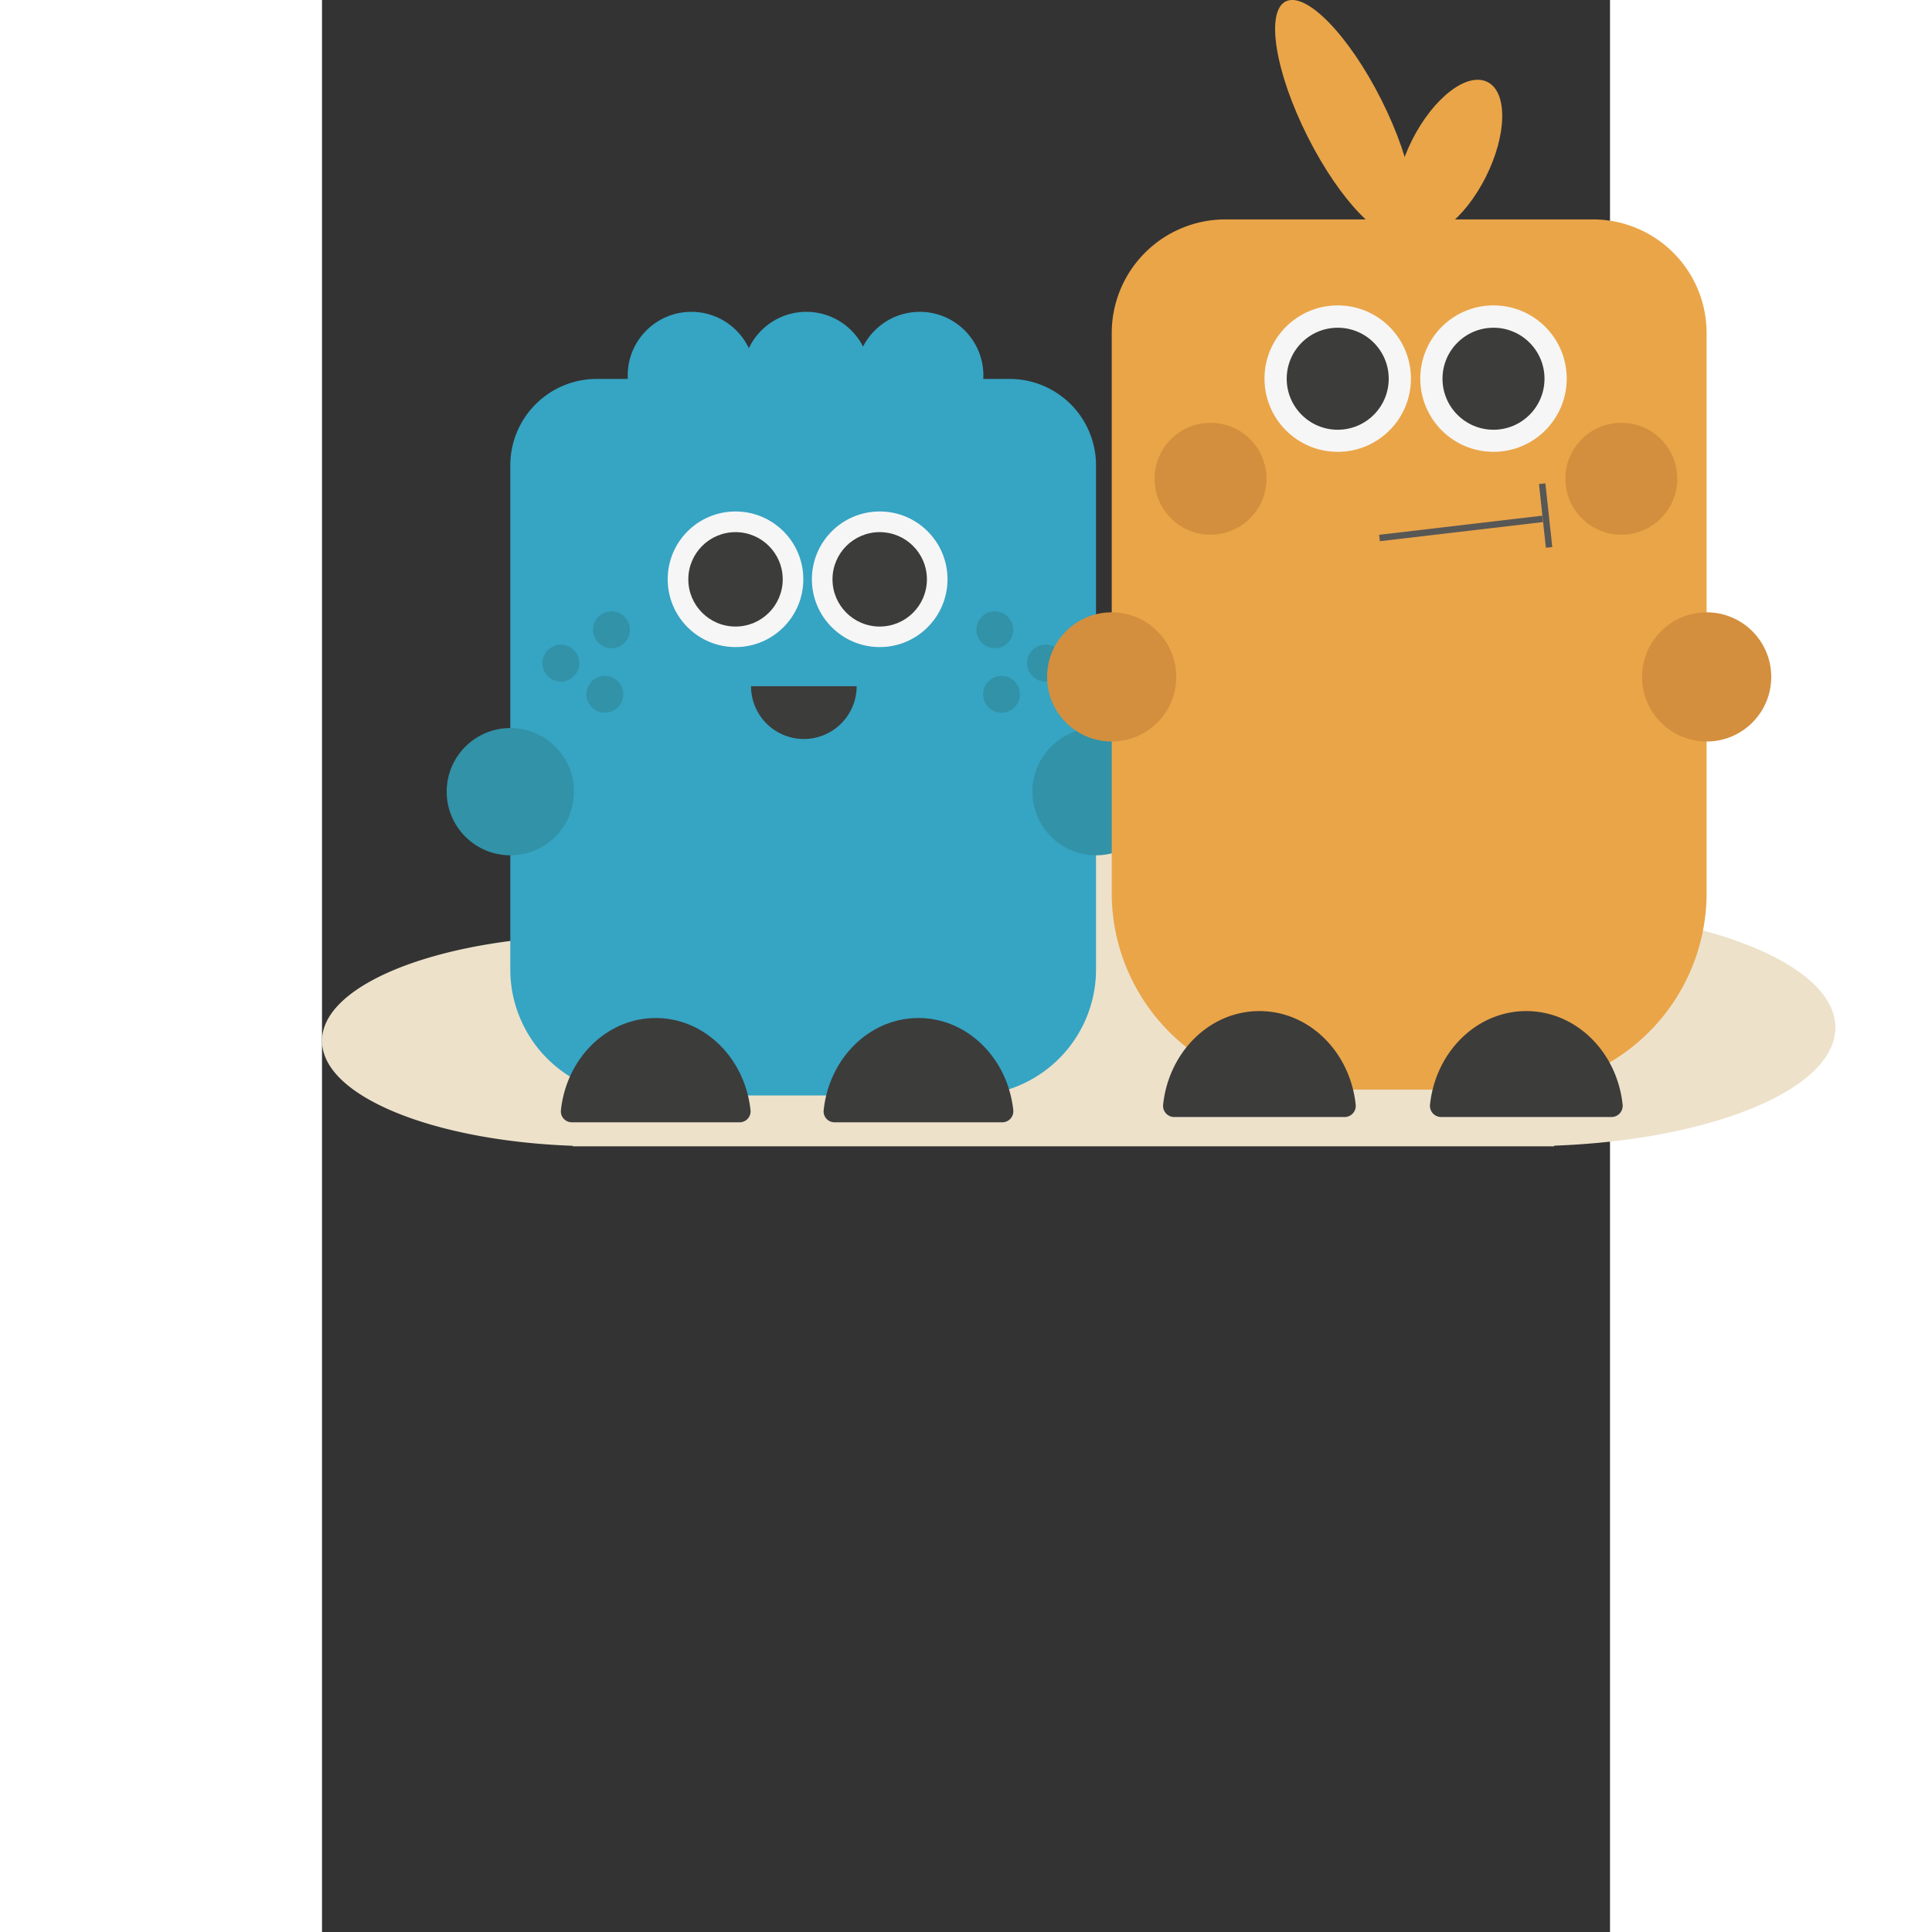 <svg xmlns="http://www.w3.org/2000/svg" height="600" width="600" viewBox="0 0 200 300"><rect x="0" y="0" width="200" height="300" fill="#333333" stroke="none"/><defs><style>.cls-1{fill:#ede1ca;}.cls-2{fill:#36a4c3;}.cls-3{fill:#3192a8;}.cls-4{fill:#f6f6f6;}.cls-5{fill:#3c3c3b;}.cls-6{fill:#eaa548;}.cls-7{fill:#d38f3d;}.cls-8{fill:none;stroke:#575756;stroke-miterlimit:10;}</style></defs><g id="Laag_2" data-name="Laag 2"><g id="Laag_1-2" data-name="Laag 1"><path class="cls-1" d="M235,159.56c0-10.18-21.69-18.44-48.46-18.44a122.8,122.8,0,0,0-13.71.76c-7.06-8.5-28-14.67-52.63-14.67-19,0-35.85,3.68-45.77,9.26a59.3,59.3,0,0,0-12.88-1.35c-13.88,0-25.14,4.28-25.14,9.56a3.85,3.85,0,0,0,.09.76C15.82,146.64,0,153.43,0,161.62c0,8.52,17.09,15.51,38.93,16.3l0,.08h152.4v-.1C215.85,177,235,169.12,235,159.56Z"/><path class="cls-2" d="M42.66,58.84h64.11a13.42,13.42,0,0,1,13.42,13.42v78.27a19.57,19.57,0,0,1-19.57,19.57H48.81a19.57,19.57,0,0,1-19.57-19.57V72.26A13.42,13.42,0,0,1,42.66,58.84Z"/><circle class="cls-3" cx="105.51" cy="107.81" r="2.86"/><circle class="cls-3" cx="104.48" cy="97.79" r="2.86"/><circle class="cls-3" cx="112.34" cy="102.97" r="2.86"/><circle class="cls-3" cx="43.92" cy="107.81" r="2.86"/><circle class="cls-3" cx="44.95" cy="97.79" r="2.86"/><circle class="cls-3" cx="37.09" cy="102.97" r="2.86"/><circle class="cls-4" cx="64.21" cy="89.95" r="10.53"/><circle class="cls-5" cx="64.21" cy="89.96" r="7.33"/><circle class="cls-4" cx="86.6" cy="89.95" r="10.53"/><circle class="cls-5" cx="86.6" cy="89.96" r="7.33"/><path class="cls-5" d="M74.82,114.75a8.2,8.2,0,0,0,8.2-8.2H66.62A8.2,8.2,0,0,0,74.82,114.75Z"/><circle class="cls-3" cx="29.24" cy="122.93" r="9.88"/><circle class="cls-2" cx="57.35" cy="58.3" r="9.88"/><circle class="cls-2" cx="75.21" cy="58.3" r="9.88"/><circle class="cls-2" cx="92.82" cy="58.3" r="9.88"/><circle class="cls-3" cx="120.19" cy="122.93" r="9.88"/><path class="cls-6" d="M140.28,34.07h57.08A17.65,17.65,0,0,1,215,51.73v86.93a30.53,30.53,0,0,1-30.53,30.53H153.16a30.53,30.53,0,0,1-30.53-30.53V51.73A17.65,17.65,0,0,1,140.28,34.07Z"/><path class="cls-5" d="M145.56,157c-7.72,0-14.08,6.35-14.95,14.53a1.73,1.73,0,0,0,1.71,1.92H158.8a1.73,1.73,0,0,0,1.71-1.92C159.64,163.33,153.28,157,145.56,157Z"/><path class="cls-5" d="M187,157c-7.72,0-14.08,6.35-14.95,14.53a1.74,1.74,0,0,0,1.71,1.92h26.49a1.74,1.74,0,0,0,1.71-1.92C201.09,163.33,194.72,157,187,157Z"/><circle class="cls-7" cx="122.62" cy="105.11" r="10.03"/><circle class="cls-7" cx="215.01" cy="105.11" r="10.03"/><circle class="cls-7" cx="201.76" cy="74.34" r="8.69"/><circle class="cls-7" cx="137.97" cy="74.34" r="8.69"/><line class="cls-8" x1="164.21" y1="83.54" x2="189.53" y2="80.57"/><line class="cls-8" x1="189.47" y1="75.11" x2="190.54" y2="85"/><circle class="cls-4" cx="157.72" cy="58.79" r="11.37"/><circle class="cls-5" cx="157.72" cy="58.81" r="7.92"/><circle class="cls-4" cx="181.91" cy="58.79" r="11.37"/><circle class="cls-5" cx="181.91" cy="58.81" r="7.92"/><ellipse class="cls-6" cx="158.77" cy="18.36" rx="6.4" ry="20.3" transform="translate(8.71 73.37) rotate(-26.73)"/><ellipse class="cls-6" cx="175" cy="24.61" rx="13.3" ry="6.4" transform="translate(74.3 169.84) rotate(-63.27)"/><path class="cls-5" d="M51.82,158.08c-7.6,0-13.86,6.25-14.72,14.31a1.7,1.7,0,0,0,1.68,1.88H64.86a1.7,1.7,0,0,0,1.68-1.88C65.68,164.33,59.42,158.08,51.82,158.08Z"/><path class="cls-5" d="M92.62,158.08c-7.6,0-13.87,6.25-14.72,14.31a1.69,1.69,0,0,0,1.68,1.88h26.07a1.71,1.71,0,0,0,1.69-1.88C106.48,164.33,100.22,158.08,92.62,158.08Z"/></g></g></svg>